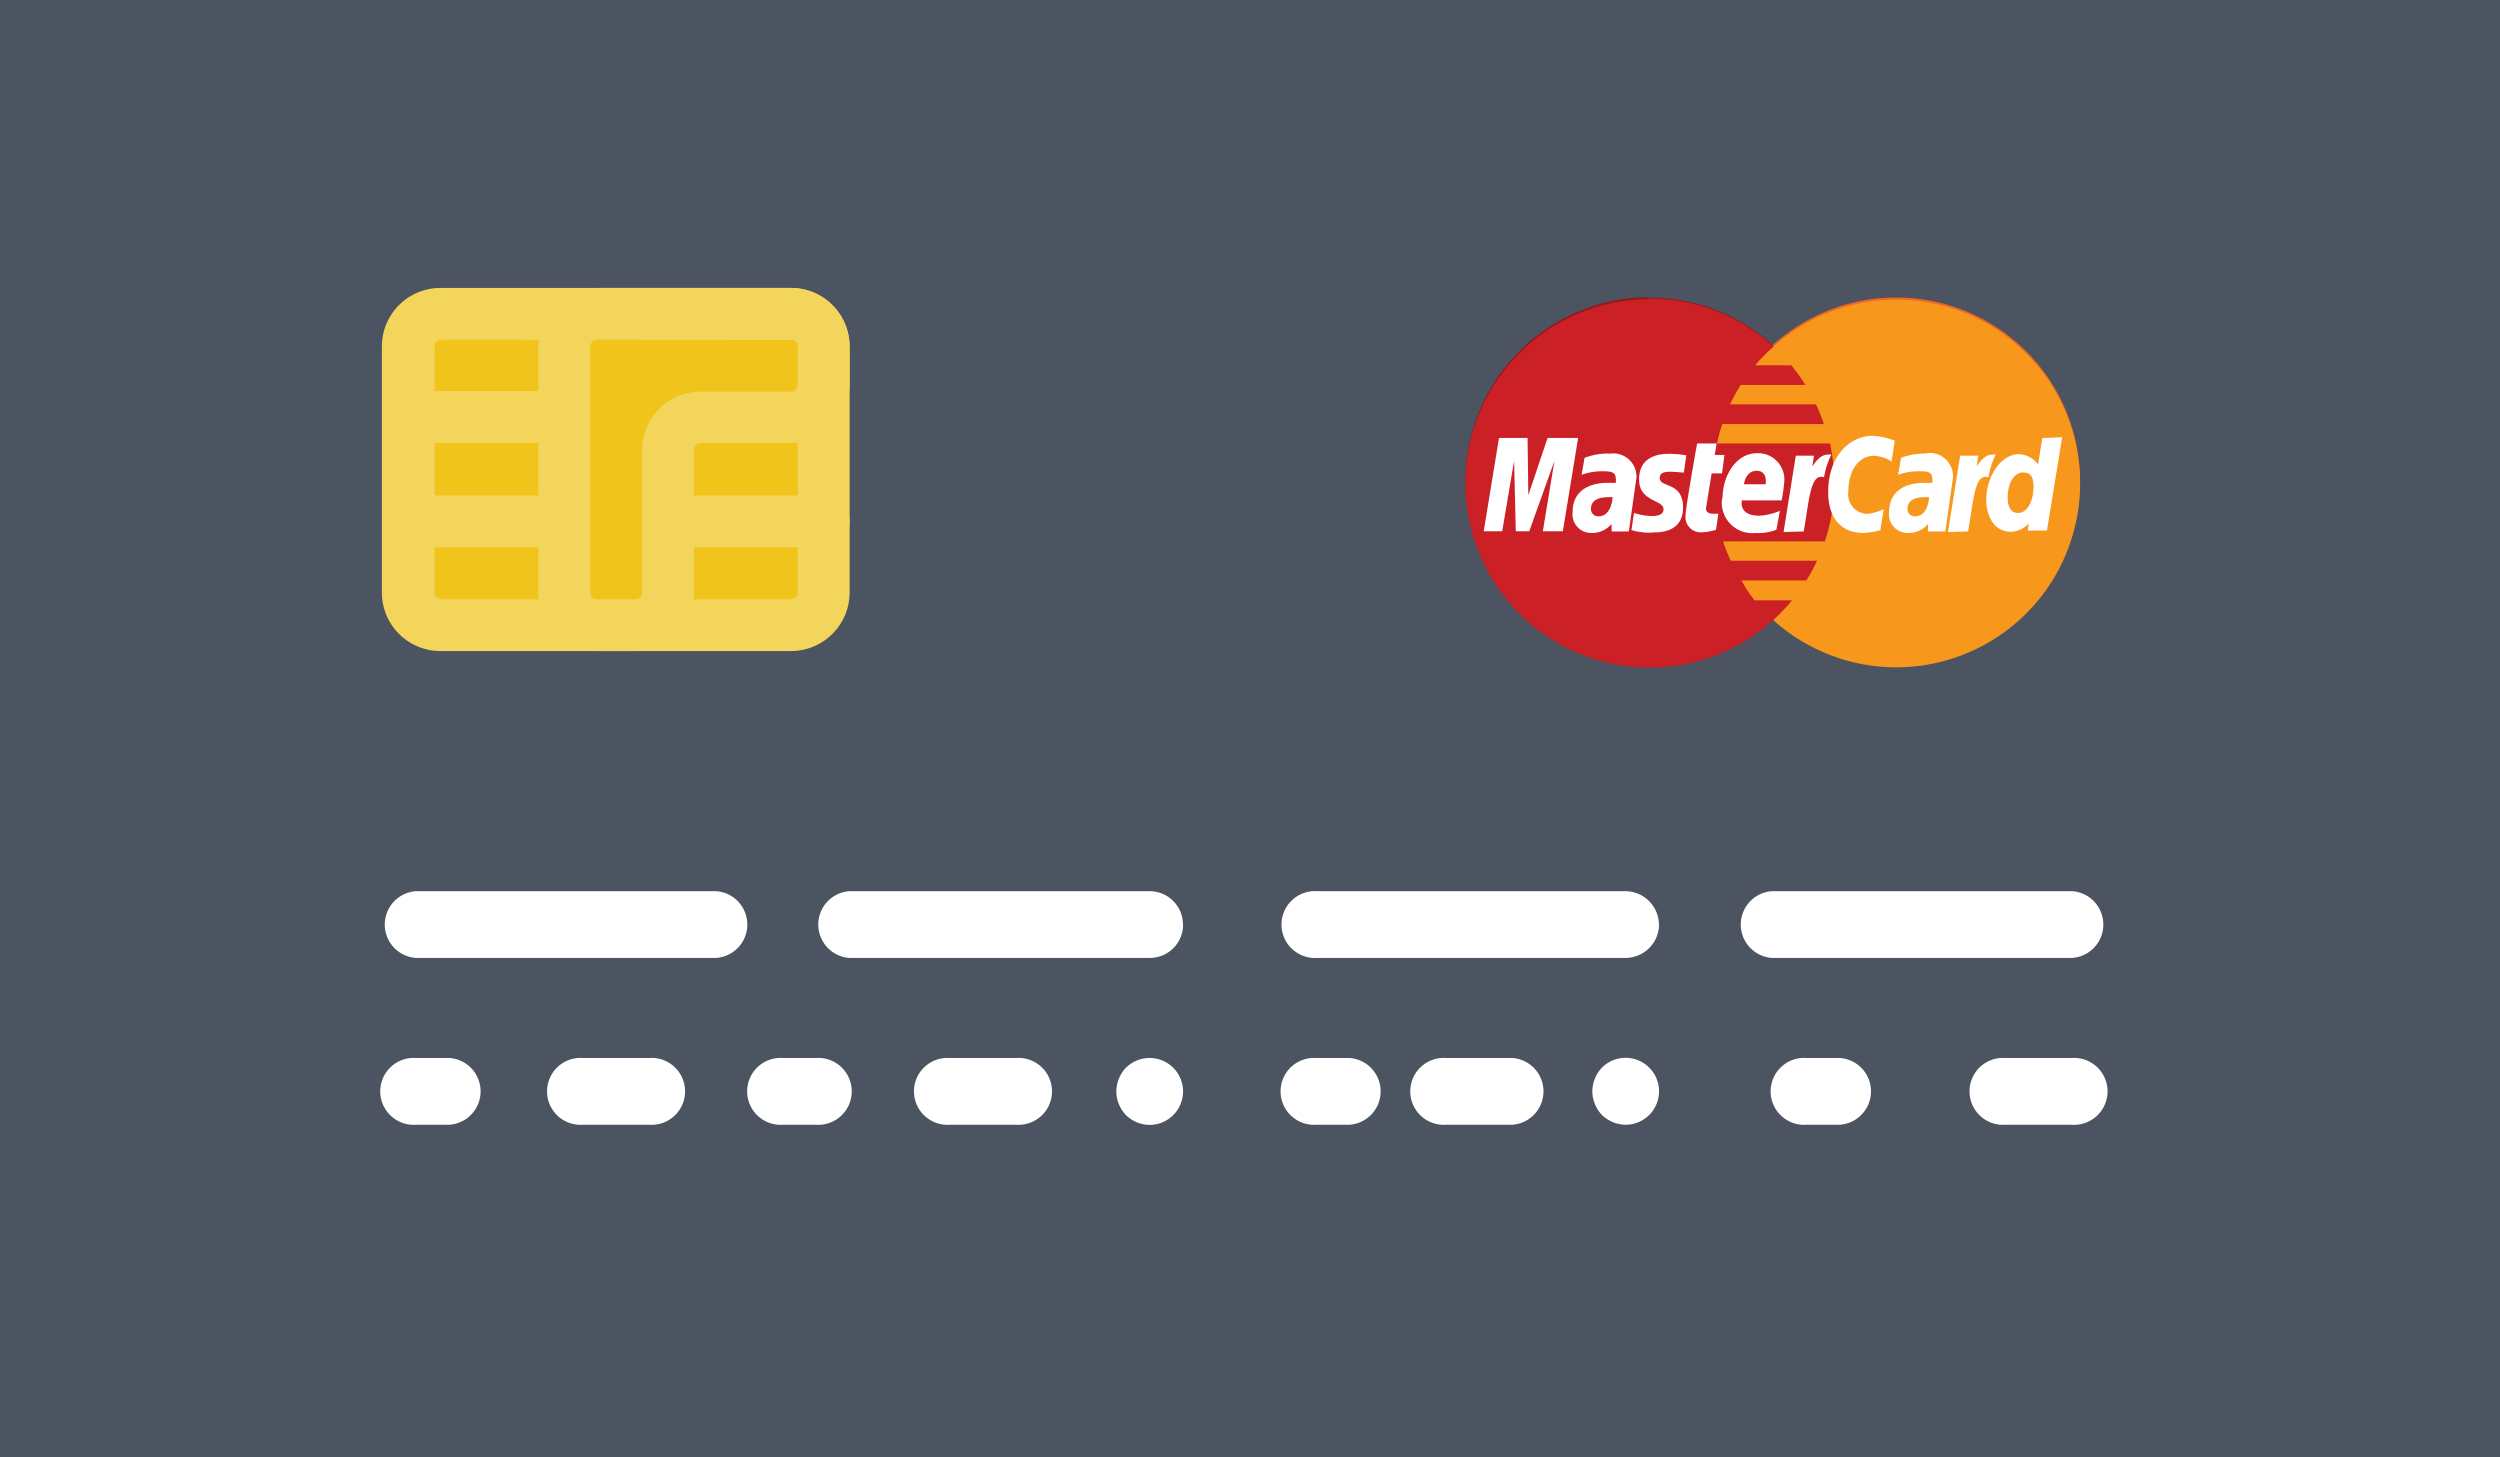 <svg id="Layer_1" data-name="Layer 1" xmlns="http://www.w3.org/2000/svg" viewBox="0 0 163.66 95.4"><defs><style>.cls-1{fill:#4b5460;}.cls-2{fill:#f0c41b;}.cls-3{fill:#f3d55c;}.cls-4{fill:#fff;}.cls-5{fill:#931b1d;}.cls-6{fill:#f16622;}.cls-7{fill:#f7981d;}.cls-8{fill:#cb2026;}</style></defs><title>cartao_mastercard</title><rect class="cls-1" width="163.66" height="95.4"/><path class="cls-2" d="M51.79,40.92H28.88a2.13,2.13,0,0,1-2.13-2.13V22.68a2.13,2.13,0,0,1,2.13-2.13H51.79a2.13,2.13,0,0,1,2.13,2.13V38.79a2.13,2.13,0,0,1-2.13,2.13"/><path class="cls-3" d="M51.79,42.62H28.88A3.83,3.83,0,0,1,25,38.79V22.68a3.83,3.83,0,0,1,3.83-3.83H51.79a3.84,3.84,0,0,1,3.83,3.83V38.79a3.84,3.84,0,0,1-3.83,3.83M28.88,22.24a.43.43,0,0,0-.43.43V38.79a.44.44,0,0,0,.43.44H51.79a.44.44,0,0,0,.43-.44V22.68a.43.43,0,0,0-.43-.43Zm0,0"/><path class="cls-2" d="M53.92,22.68a2.13,2.13,0,0,0-2.13-2.13H39.07a2.13,2.13,0,0,0-2.13,2.13V38.79a2.13,2.13,0,0,0,2.13,2.13H41.6a2.13,2.13,0,0,0,2.13-2.13V29.47a2.13,2.13,0,0,1,2.13-2.13h5.93a2.13,2.13,0,0,0,2.13-2.13Zm0,0"/><path class="cls-3" d="M41.6,42.62H39.07a3.83,3.83,0,0,1-3.83-3.83V22.68a3.83,3.83,0,0,1,3.83-3.83H51.79a3.84,3.84,0,0,1,3.83,3.83V25.2A3.84,3.84,0,0,1,51.79,29H45.86a.43.43,0,0,0-.43.43v9.32a3.83,3.83,0,0,1-3.83,3.83M39.07,22.24a.43.43,0,0,0-.43.43V38.79a.43.43,0,0,0,.43.44H41.6a.44.44,0,0,0,.43-.44V29.47a3.83,3.83,0,0,1,3.83-3.83h5.93a.43.43,0,0,0,.43-.43V22.68a.43.43,0,0,0-.43-.43Zm0,0"/><path class="cls-3" d="M53.92,35.83H43.73a1.7,1.7,0,1,1,0-3.4H53.92a1.7,1.7,0,0,1,0,3.4"/><path class="cls-3" d="M36.94,29H26.75a1.7,1.7,0,0,1,0-3.4H36.94a1.7,1.7,0,1,1,0,3.4"/><path class="cls-3" d="M36.94,35.83H26.75a1.7,1.7,0,0,1,0-3.4H36.94a1.7,1.7,0,1,1,0,3.4"/><path class="cls-4" d="M46.88,58.34H27.23a2.19,2.19,0,0,0,0,4.37H46.88a2.19,2.19,0,0,0,0-4.37"/><path class="cls-4" d="M77.44,60.53a2.18,2.18,0,0,0-2.19-2.19H55.61a2.19,2.19,0,0,0,0,4.37H75.26a2.18,2.18,0,0,0,2.19-2.19"/><path class="cls-4" d="M108.6,60.53a2.21,2.21,0,0,0-2.24-2.19H86.23a2.19,2.19,0,1,0,0,4.37h20.14a2.21,2.21,0,0,0,2.24-2.19"/><path class="cls-4" d="M29.42,69.26H27.23a2.19,2.19,0,1,0,0,4.37h2.19a2.19,2.19,0,0,0,0-4.37"/><path class="cls-4" d="M42.51,69.26H38.15a2.19,2.19,0,1,0,0,4.37h4.36a2.19,2.19,0,1,0,0-4.37"/><path class="cls-4" d="M53.42,69.26H51.25a2.19,2.19,0,1,0,0,4.37h2.17a2.19,2.19,0,1,0,0-4.37"/><path class="cls-4" d="M135.63,58.34H116a2.19,2.19,0,0,0,0,4.37h19.65a2.19,2.19,0,0,0,0-4.37"/><path class="cls-4" d="M120.44,69.26h-2.19a2.19,2.19,0,1,0,0,4.37h2.19a2.19,2.19,0,0,0,0-4.37"/><path class="cls-4" d="M135.63,69.26h-4.36a2.19,2.19,0,1,0,0,4.37h4.36a2.19,2.19,0,1,0,0-4.37"/><path class="cls-4" d="M66.52,69.26H62.17a2.19,2.19,0,1,0,0,4.37h4.36a2.19,2.19,0,1,0,0-4.37"/><path class="cls-4" d="M73.71,69.89a2.32,2.32,0,0,0-.63,1.56A2.28,2.28,0,0,0,73.71,73a2.25,2.25,0,0,0,1.54.64,2.19,2.19,0,1,0-1.54-3.74"/><path class="cls-4" d="M88.34,69.26H86.17a2.19,2.19,0,1,0,0,4.37h2.17a2.19,2.19,0,0,0,0-4.37"/><path class="cls-4" d="M99,69.26H94.66a2.19,2.19,0,1,0,0,4.37H99a2.19,2.19,0,0,0,0-4.37"/><path class="cls-4" d="M104.87,69.89a2.32,2.32,0,0,0-.63,1.56,2.28,2.28,0,0,0,.63,1.54,2.25,2.25,0,0,0,1.54.64,2.19,2.19,0,1,0-1.54-3.74"/><path class="cls-5" d="M107.92,19.45a12.06,12.06,0,1,0,8.17,21h0a12.07,12.07,0,0,0,1.22-1.29h-2.47a11.73,11.73,0,0,1-.9-1.24h4.25a12.08,12.08,0,0,0,.7-1.29h-5.65a11.76,11.76,0,0,1-.5-1.27h6.66a12,12,0,0,0,.62-3.82,12.16,12.16,0,0,0-.28-2.58H112.4a12.36,12.36,0,0,1,.34-1.27h6.66a12.21,12.21,0,0,0-.52-1.29h-5.63a11.63,11.63,0,0,1,.69-1.27h4.25a12,12,0,0,0-.93-1.29h-2.37a11,11,0,0,1,1.21-1.22,12,12,0,0,0-8.1-3.14Zm0,0"/><path class="cls-6" d="M136.17,31.51a12,12,0,1,1-24.07,0h0a12,12,0,1,1,24.07,0Zm0,0"/><path class="cls-7" d="M136.17,31.65a12,12,0,1,1-24.07,0h0a12,12,0,1,1,24.07,0Zm0,0"/><path class="cls-8" d="M107.92,19.59a12.06,12.06,0,1,0,8.17,21h0a11.86,11.86,0,0,0,1.22-1.29h-2.47A11.61,11.61,0,0,1,114,38h4.25a12.21,12.21,0,0,0,.7-1.29h-5.65a11.89,11.89,0,0,1-.5-1.27h6.66a12,12,0,0,0,.62-3.83,12.16,12.16,0,0,0-.28-2.58H112.4a12.44,12.44,0,0,1,.34-1.27h6.66a12.26,12.26,0,0,0-.52-1.29h-5.63a11.77,11.77,0,0,1,.69-1.27h4.25a12.2,12.2,0,0,0-.93-1.29h-2.37a11.16,11.16,0,0,1,1.21-1.22,12,12,0,0,0-8.1-3.14Zm0,0"/><path class="cls-4" d="M112.33,34.72l.16-1.09c-.09,0-.22,0-.33,0-.45,0-.5-.24-.47-.41l.36-2.23h.68l.16-1.21h-.64l.13-.75H111.1s-.76,4.22-.76,4.73a1,1,0,0,0,1,1.09,3.35,3.35,0,0,0,1-.17Zm0,0"/><path class="cls-4" d="M112.73,32.64a2,2,0,0,0,2.21,2.25,3.24,3.24,0,0,0,1.35-.21l.23-1.24a4,4,0,0,1-1.36.32c-1.38,0-1.13-1-1.13-1h2.6a9.33,9.33,0,0,0,.17-1.17A1.72,1.72,0,0,0,115,29.67c-1.29,0-2.24,1.39-2.24,3ZM115,30.82c.72,0,.59.81.59.88h-1.42c0-.08.13-.88.83-.88Zm0,0"/><path class="cls-4" d="M123.09,34.72l.23-1.4a3.07,3.07,0,0,1-1.06.32A1.27,1.27,0,0,1,121,32.19c0-1.52.78-2.35,1.65-2.35a2.28,2.28,0,0,1,1.18.37l.21-1.36a4.59,4.59,0,0,0-1.44-.32c-1.48,0-2.92,1.28-2.92,3.7,0,1.6.78,2.66,2.31,2.66a5.9,5.9,0,0,0,1.12-.18Zm0,0"/><path class="cls-4" d="M105.28,29.69a4.42,4.42,0,0,0-1.55.28l-.19,1.11a4.05,4.05,0,0,1,1.4-.23c.48,0,.83.05.83.44a.82.82,0,0,1,0,.32s-.38,0-.55,0c-1.11,0-2.27.47-2.27,1.9a1.22,1.22,0,0,0,1.24,1.38,1.66,1.66,0,0,0,1.31-.59l0,.49h1.13l.5-3.54a1.52,1.52,0,0,0-1.76-1.55Zm.28,2.88c0,.22-.14,1.23-.91,1.23a.47.47,0,0,1-.5-.48c0-.35.19-.77,1.13-.77a.84.84,0,0,1,.28,0Zm0,0"/><path class="cls-4" d="M108.24,34.85c.29,0,1.94.07,1.94-1.63s-1.53-1.28-1.53-1.92c0-.32.25-.42.7-.42.18,0,.88.06.88.06l.16-1.13a6,6,0,0,0-1.18-.1c-.95,0-1.91.38-1.91,1.68,0,1.47,1.6,1.32,1.6,1.94,0,.41-.45.45-.79.45a4.13,4.13,0,0,1-1.14-.2l-.17,1.12a4,4,0,0,0,1.44.16Zm0,0"/><path class="cls-4" d="M133.7,28.68l-.28,1.72a1.69,1.69,0,0,0-1.24-.67c-1.17,0-2.15,1.42-2.15,3,0,1.05.52,2.08,1.59,2.08a1.6,1.6,0,0,0,1.19-.54l-.06.46H134l1-6.11ZM133.11,32c0,.68-.34,1.58-1,1.58-.46,0-.68-.39-.68-1,0-1,.45-1.65,1-1.65s.7.32.7,1.07Zm0,0"/><path class="cls-4" d="M98.34,34.78l.78-4.61.11,4.61h.88l1.65-4.61L101,34.78h1.31l1-6.11h-2l-1.26,3.75L100,28.67H98.13l-1,6.11Zm0,0"/><path class="cls-4" d="M118.08,34.79c.37-2.12.44-3.85,1.33-3.54a5,5,0,0,1,.48-1.49,1.3,1.3,0,0,0-.25,0c-.57,0-1,.79-1,.79l.11-.72h-1.19l-.8,5Zm0,0"/><path class="cls-4" d="M126,29.69a4.42,4.42,0,0,0-1.55.28l-.19,1.11a4,4,0,0,1,1.4-.23c.48,0,.83.05.83.44a.81.81,0,0,1,0,.32s-.38,0-.55,0c-1.11,0-2.27.47-2.27,1.9a1.22,1.22,0,0,0,1.24,1.38,1.66,1.66,0,0,0,1.31-.59l0,.49h1.13l.5-3.54A1.52,1.52,0,0,0,126,29.69Zm.28,2.88c0,.22-.13,1.23-.91,1.23a.47.47,0,0,1-.5-.48c0-.35.19-.77,1.13-.77a.85.85,0,0,1,.28,0Zm0,0"/><path class="cls-4" d="M128.84,34.79c.37-2.12.44-3.85,1.33-3.54a5,5,0,0,1,.48-1.49,1.32,1.32,0,0,0-.25,0c-.57,0-1,.79-1,.79l.11-.72h-1.19l-.8,5Zm0,0"/></svg>